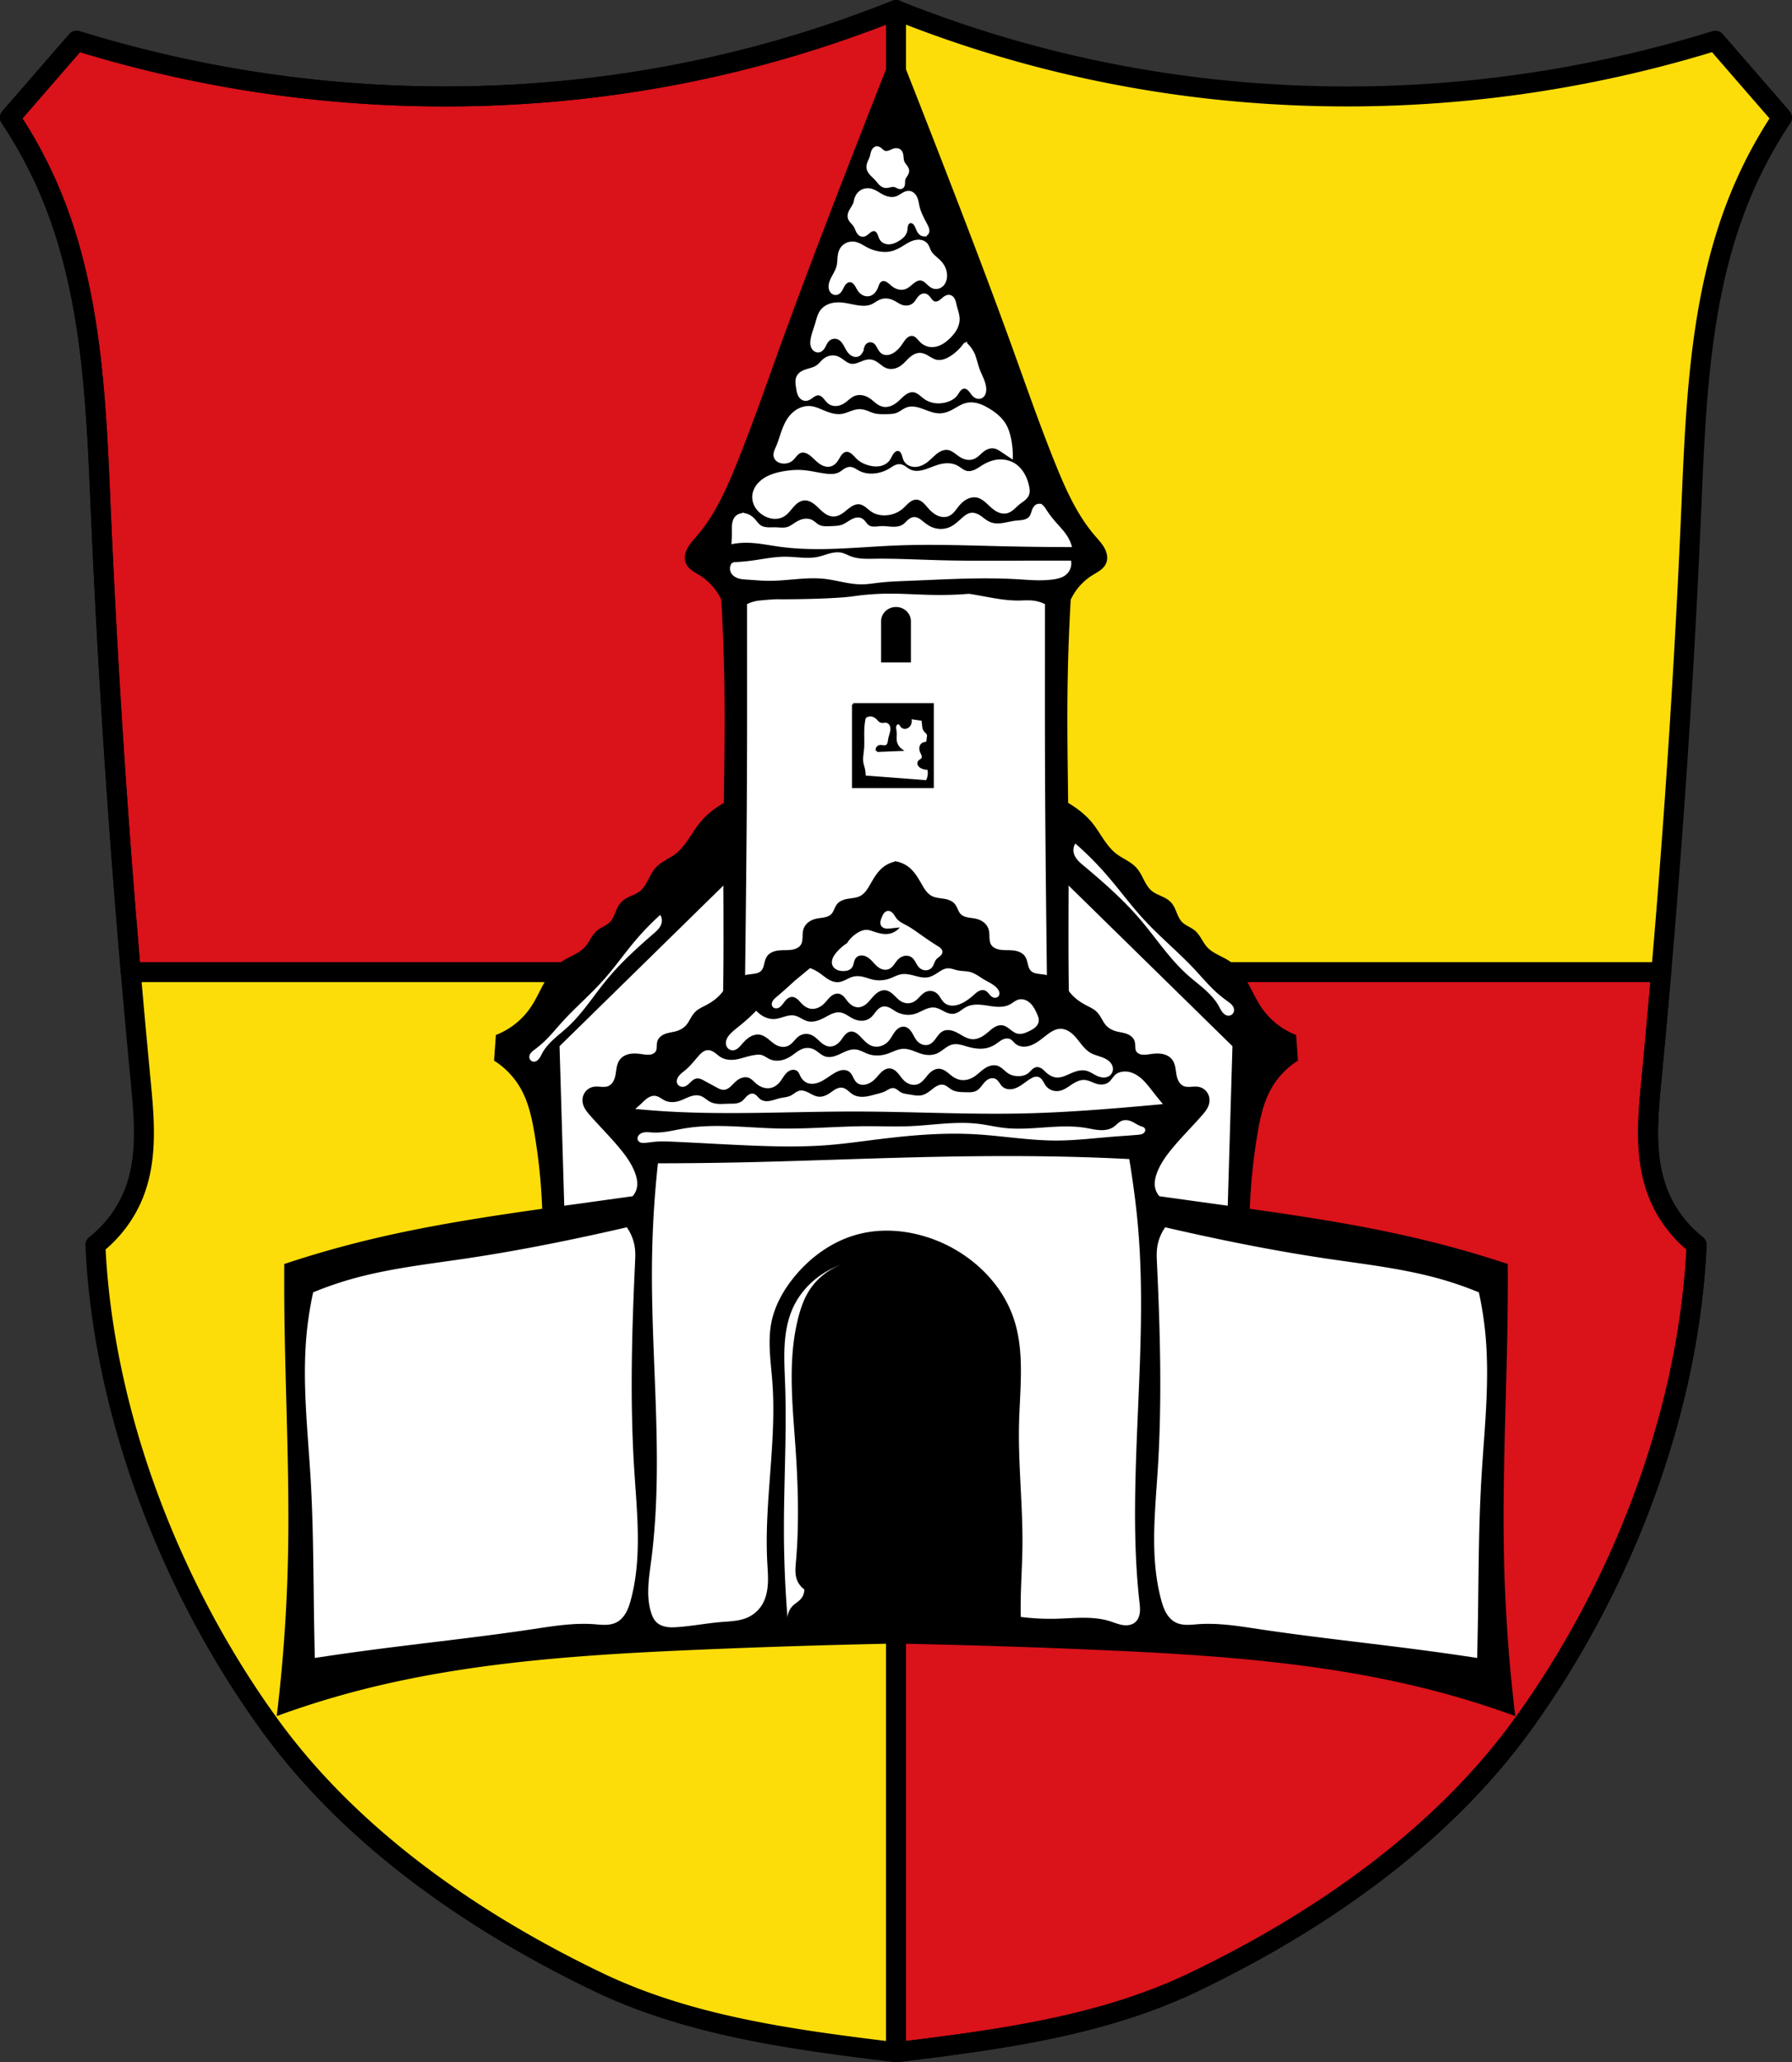 <svg xmlns="http://www.w3.org/2000/svg" width="717.94" height="826.019"><rect width="100%" height="100%" fill="#333333" stroke="none"/><path style="fill:#fcdd09;fill-opacity:1;stroke:none;stroke-width:8;stroke-linecap:round;stroke-linejoin:round;stroke-miterlimit:4;stroke-dasharray:none;stroke-opacity:1" d="M358.97 4a479.227 479.227 0 0 1-76.98 23.603c-56.676 12.289-115.723 14.259-173.21 6.159a500.459 500.459 0 0 1-78.05-17.448L4 47.102a179.774 179.774 0 0 1 16.039 29.761c17.045 40.346 18.486 84.939 20.377 128.438 3.301 75.957 8.663 151.832 15.924 227.535 1.473 15.349 2.934 31.357-2.918 45.71-3.178 7.797-8.469 14.789-15.208 20.102 3.008 67 29.84 137.185 69.915 192.42 32.64 44.985 81.214 78.684 131.312 102.75 36.9 17.727 78.1 23.15 119.529 28.202 41.428-5.052 82.629-10.475 119.53-28.202 50.096-24.066 98.671-57.765 131.31-102.75 40.076-55.235 66.907-125.42 69.916-192.42-6.74-5.313-12.03-12.305-15.209-20.101-5.851-14.354-4.39-30.362-2.918-45.711 7.262-75.703 12.623-151.578 15.925-227.535 1.89-43.5 3.331-88.092 20.377-128.438a179.773 179.773 0 0 1 16.039-29.761l-26.73-30.788a500.458 500.458 0 0 1-78.051 17.448c-57.487 8.1-116.534 6.13-173.209-6.159A479.226 479.226 0 0 1 358.97 4z"/><path style="fill:#da121a;fill-opacity:1;fill-rule:evenodd;stroke:#000;stroke-width:8;stroke-linecap:round;stroke-linejoin:round;stroke-miterlimit:4;stroke-dasharray:none;stroke-opacity:1;paint-order:fill markers stroke" d="M358.97 389.375V822.02c41.429-5.052 82.63-10.475 119.53-28.202 50.097-24.066 98.672-57.765 131.31-102.75 40.077-55.235 66.908-125.42 69.917-192.42-6.74-5.313-12.031-12.305-15.21-20.101-5.851-14.354-4.39-30.362-2.917-45.711a4513.115 4513.115 0 0 0 3.933-43.461H358.971zM358.97 4a479.226 479.226 0 0 1-76.98 23.604c-56.675 12.288-115.722 14.258-173.209 6.158a500.458 500.458 0 0 1-78.05-17.448L4 47.102a179.776 179.776 0 0 1 16.04 29.761c17.045 40.346 18.485 84.939 20.376 128.438 2.67 61.428 6.71 122.8 11.99 184.074h306.565V4z"/><path style="fill:none;fill-opacity:1;stroke:#000;stroke-width:8;stroke-linecap:round;stroke-linejoin:round;stroke-miterlimit:4;stroke-dasharray:none;stroke-opacity:1" d="M358.97 4a479.227 479.227 0 0 1-76.98 23.603c-56.676 12.289-115.723 14.259-173.21 6.159a500.459 500.459 0 0 1-78.05-17.448L4 47.102a179.774 179.774 0 0 1 16.039 29.761c17.045 40.346 18.486 84.939 20.377 128.438 3.301 75.957 8.663 151.832 15.924 227.535 1.473 15.349 2.934 31.357-2.918 45.71-3.178 7.796-8.469 14.789-15.208 20.102 3.008 67 29.84 137.185 69.915 192.42 32.64 44.985 81.214 78.684 131.312 102.75 36.9 17.727 78.1 23.15 119.529 28.201 41.428-5.051 82.629-10.474 119.53-28.2 50.096-24.067 98.671-57.766 131.31-102.75 40.076-55.236 66.907-125.422 69.916-192.42-6.74-5.314-12.03-12.307-15.209-20.102-5.851-14.354-4.39-30.362-2.918-45.711 7.262-75.703 12.623-151.578 15.925-227.535 1.89-43.5 3.331-88.092 20.377-128.438a179.773 179.773 0 0 1 16.039-29.761l-26.73-30.788a500.458 500.458 0 0 1-78.051 17.448c-57.487 8.1-116.534 6.13-173.209-6.159A479.226 479.226 0 0 1 358.97 4z"/><path style="fill:#000;stroke:#000;stroke-width:1px;stroke-linecap:butt;stroke-linejoin:miter;stroke-opacity:1" d="M358.97 279.242a349.151 349.151 0 0 1-59.028 37.625c-6.862 3.46-14.065 6.866-18.984 12.772-1.738 2.086-3.138 4.43-4.658 6.68-1.52 2.25-3.196 4.444-5.354 6.093-1.285.982-2.715 1.75-4.103 2.58-1.388.83-2.755 1.739-3.836 2.942-1.256 1.396-2.069 3.123-2.932 4.79-.863 1.668-1.825 3.343-3.281 4.53-1.146.934-2.532 1.51-3.879 2.121-1.346.61-2.703 1.29-3.715 2.367-1.046 1.116-1.639 2.571-2.218 3.987-.58 1.415-1.195 2.864-2.27 3.953-.73.74-1.638 1.275-2.547 1.78-.908.507-1.837.999-2.63 1.67-1.04.881-1.806 2.036-2.52 3.196-.714 1.16-1.397 2.354-2.313 3.363-1.239 1.366-2.849 2.336-4.482 3.192-1.634.856-3.324 1.624-4.838 2.678-3.053 2.124-5.222 5.286-7.022 8.54-1.8 3.255-3.307 6.683-5.404 9.754a30.415 30.415 0 0 1-13.808 11.045l-.69 9.666a32.13 32.13 0 0 1 10.701 11.391c3.11 5.596 4.466 11.98 5.522 18.295a233.762 233.762 0 0 1 2.761 52.814l141.528 10.01 141.527-10.01a233.762 233.762 0 0 1 2.762-52.814c1.056-6.315 2.413-12.699 5.523-18.295a32.124 32.124 0 0 1 10.7-11.39l-.69-9.667a30.41 30.41 0 0 1-13.807-11.045c-2.096-3.071-3.606-6.5-5.406-9.753-1.8-3.255-3.969-6.417-7.021-8.541-1.514-1.054-3.203-1.822-4.836-2.678-1.634-.856-3.246-1.826-4.485-3.192-.915-1.009-1.598-2.202-2.312-3.363-.714-1.16-1.48-2.315-2.52-3.195-.793-.672-1.722-1.164-2.63-1.67-.91-.506-1.817-1.041-2.547-1.781-1.075-1.089-1.69-2.538-2.27-3.953-.58-1.416-1.172-2.871-2.219-3.987-1.01-1.078-2.368-1.757-3.715-2.367-1.346-.61-2.733-1.187-3.878-2.121-1.456-1.187-2.417-2.862-3.28-4.53-.863-1.667-1.678-3.394-2.933-4.79-1.082-1.203-2.448-2.111-3.836-2.942-1.388-.83-2.819-1.598-4.104-2.58-2.158-1.649-3.833-3.843-5.353-6.094-1.52-2.25-2.92-4.593-4.658-6.68-4.92-5.905-12.122-9.31-18.985-12.77a349.151 349.151 0 0 1-59.027-37.626z"/><path style="fill:#fff;stroke:none;stroke-width:1px;stroke-linecap:butt;stroke-linejoin:miter;stroke-opacity:1" d="M346.37 299.264 224.173 419.043l2.416 81.81 125.994-7.595-6.215-193.994zm25.198 0-6.213 193.994 125.995 7.596 2.416-81.811-122.198-119.78zm59.235 38.6a5.043 5.043 0 0 0-.657 3.599c.22 1.114.818 2.126 1.555 2.99.737.864 1.614 1.595 2.485 2.324 7.983 6.69 15.853 13.584 22.617 21.504 6.352 7.44 11.73 15.783 19.04 22.283 4.388 3.901 9.541 7.23 12.413 12.35.472.842.88 1.728 1.478 2.486.35.442.765.84 1.262 1.104.497.265 1.08.391 1.633.283a2.187 2.187 0 0 0 1.373-.924c.316-.47.448-1.057.379-1.619-.086-.697-.465-1.333-.943-1.848-.479-.514-1.055-.924-1.624-1.337-1.375-1-2.723-2.042-4.002-3.163-3.311-2.902-6.128-6.315-9.134-9.533-6.526-6.985-13.967-13.071-20.44-20.105-5.414-5.884-10.113-12.389-15.386-18.399a126.457 126.457 0 0 0-12.05-11.996zm-166.29 28.593a106.18 106.18 0 0 0-9.943 10.246c-4.342 5.123-8.196 10.652-12.658 15.67-5.335 6-11.495 11.218-16.875 17.178-2.478 2.745-4.794 5.652-7.533 8.137a47.293 47.293 0 0 1-3.316 2.712c-.472.356-.95.708-1.344 1.147-.395.44-.704.977-.766 1.564-.05.473.068.966.34 1.356.272.39.7.67 1.168.754.466.082.952-.03 1.365-.26.414-.23.759-.57 1.045-.945.492-.645.82-1.396 1.205-2.11 2.338-4.34 6.618-7.208 10.246-10.547 6.046-5.563 10.443-12.648 15.67-18.986 5.566-6.748 12.078-12.65 18.686-18.38.72-.626 1.444-1.253 2.05-1.99.607-.735 1.095-1.594 1.264-2.532a4.237 4.237 0 0 0-.603-3.014z"/><path style="fill:#000;stroke:none;stroke-width:1.006px;stroke-linecap:butt;stroke-linejoin:miter;stroke-opacity:1" d="M358.97 17.623a7687.423 7687.423 0 0 0-21.183 54.127c-8.798 22.734-17.487 45.51-25.763 68.436-5.553 15.384-10.923 30.842-17.072 46.003-4.08 10.065-8.603 20.153-15.702 28.416-1.397 1.627-2.905 3.198-3.892 5.096-.493.95-.849 1.976-.959 3.037-.11 1.062.033 2.159.495 3.123.526 1.1 1.435 1.98 2.429 2.696.994.716 2.085 1.29 3.12 1.947 3.7 2.345 6.7 5.76 8.535 9.709a804.195 804.195 0 0 1 1.28 37.562c.216 20.118-.324 40.235-.426 60.354-.083 16.32.121 32.638 0 48.957-.14 18.72-.71 37.438-1.707 56.133h141.69a1223.92 1223.92 0 0 1-1.707-56.133c-.121-16.319.083-32.638 0-48.957-.102-20.119-.642-40.236-.426-60.354a804.21 804.21 0 0 1 1.28-37.562 23.102 23.102 0 0 1 8.535-9.71c1.035-.655 2.124-1.23 3.118-1.946.993-.717 1.903-1.596 2.43-2.696.46-.964.606-2.061.496-3.123-.11-1.061-.466-2.088-.96-3.037-.986-1.898-2.494-3.47-3.89-5.096-7.1-8.263-11.622-18.351-15.704-28.416-6.148-15.161-11.518-30.619-17.071-46.003-8.276-22.926-16.965-45.702-25.763-68.436a7687.423 7687.423 0 0 0-21.183-54.127z"/><path style="fill:#fff;stroke:#fff;stroke-width:1.011px;stroke-linecap:butt;stroke-linejoin:miter;stroke-opacity:1" d="M351.408 59.11c-.398-.008-.787.157-1.094.411a2.659 2.659 0 0 0-.699.958c-.329.725-.416 1.535-.65 2.296-.225.73-.582 1.407-.873 2.112-.291.704-.519 1.458-.46 2.218.077.975.617 1.857 1.264 2.588.648.732 1.413 1.354 2.069 2.078.543.6 1.01 1.268 1.582 1.84.572.572 1.28 1.054 2.082 1.159.631.082 1.266-.075 1.887-.215.62-.14 1.27-.264 1.89-.118.497.118.936.4 1.406.598.236.099.482.177.737.2a1.35 1.35 0 0 0 .744-.131c.25-.131.443-.358.566-.612.124-.253.182-.534.21-.814.054-.561-.012-1.134.113-1.684.144-.638.533-1.19.882-1.742.175-.277.342-.56.467-.861.125-.302.207-.625.205-.952a2.42 2.42 0 0 0-.234-.986c-.14-.31-.33-.594-.531-.869-.402-.55-.862-1.07-1.121-1.7-.309-.747-.306-1.579-.397-2.382-.045-.402-.115-.804-.26-1.182-.144-.377-.366-.73-.677-.988a2.103 2.103 0 0 0-.895-.426 2.71 2.71 0 0 0-.994-.02c-.728.116-1.388.48-2.07.759-.342.139-.693.257-1.057.312a2.352 2.352 0 0 1-1.092-.07c-.56-.186-.997-.62-1.443-1.008a4.171 4.171 0 0 0-.713-.524 1.836 1.836 0 0 0-.844-.246zm-3.863 16.794c-1.093.027-2.177.394-3.022 1.086-1.006.826-1.63 2.056-1.888 3.332-.038.185-.068.373-.112.557-.267 1.139-.996 2.101-1.586 3.111-.294.505-.559 1.034-.712 1.598-.154.564-.191 1.17-.034 1.732.173.618.568 1.15.99 1.633.423.483.884.937 1.231 1.477.471.732.711 1.588 1.131 2.351.21.382.468.744.8 1.026.333.281.744.48 1.178.511.461.033.92-.124 1.319-.357.399-.233.748-.542 1.1-.842.351-.3.713-.597 1.126-.803.414-.205.89-.315 1.342-.22.4.083.755.323 1.03.625.274.302.473.664.634 1.039.323.749.516 1.57 1.002 2.224.37.5.896.874 1.475 1.098.579.224 1.21.301 1.83.262 1.24-.079 2.406-.611 3.47-1.25.694-.416 1.363-.885 1.92-1.471.558-.586 1.002-1.295 1.19-2.082.154-.645.133-1.32.264-1.97.065-.326.17-.644.343-.926a1.66 1.66 0 0 1 .727-.659c.364-.16.79-.15 1.164-.017.375.133.7.385.961.685.52.602.782 1.379 1.096 2.11.33.769.755 1.536 1.447 2.007.346.236.755.388 1.174.399a1.66 1.66 0 0 0 1.154-.408 1.67 1.67 0 0 0 .473-.785c.083-.299.093-.615.052-.922-.08-.614-.356-1.184-.636-1.737-1.213-2.385-2.591-4.729-3.221-7.33-.293-1.208-.421-2.466-.902-3.613-.24-.573-.572-1.115-1.02-1.547-.447-.432-1.017-.749-1.633-.838a3.136 3.136 0 0 0-1.328.117c-.43.127-.837.323-1.226.545-.78.445-1.504.996-2.332 1.338-.902.373-1.9.484-2.871.385-.971-.1-1.915-.403-2.793-.828-.876-.424-1.689-.967-2.532-1.453-.843-.486-1.731-.92-2.687-1.102a5.178 5.178 0 0 0-1.088-.088zm20.713 20.616a6.216 6.216 0 0 0-1.967.242c-1.856.519-3.442 1.698-5.11 2.664-1.55.898-3.224 1.63-4.997 1.888-1.103.162-2.227.137-3.332 0a16.59 16.59 0 0 1-5.664-1.777c-1.594-.837-3.107-1.954-4.887-2.22a5.395 5.395 0 0 0-3.252.533 5.25 5.25 0 0 0-2.301 2.353c-.485 1.002-.632 2.132-.717 3.242-.085 1.11-.117 2.233-.394 3.31-.58 2.252-2.179 4.119-2.887 6.333a5.838 5.838 0 0 0-.291 1.504c-.024.511.042 1.03.232 1.506.19.475.51.904.932 1.193a2.06 2.06 0 0 0 1.459.35c.344-.054.668-.205.947-.412.28-.208.516-.47.717-.754.403-.568.67-1.22 1.002-1.832.3-.555.66-1.089 1.147-1.49.486-.403 1.11-.663 1.74-.62.449.031.88.215 1.244.48.363.266.663.611.92.981.513.74.862 1.586 1.39 2.315.466.64 1.075 1.187 1.793 1.521.719.334 1.548.448 2.317.256.726-.181 1.37-.626 1.867-1.186.497-.559.855-1.228 1.13-1.923.199-.5.357-1.015.602-1.493.246-.477.59-.923 1.065-1.173.406-.215.887-.271 1.342-.206.455.066.887.248 1.28.485.788.475 1.424 1.16 2.155 1.719.644.491 1.37.885 2.153 1.097.782.212 1.621.238 2.4.014.646-.186 1.234-.538 1.773-.94.54-.402 1.037-.856 1.559-1.28.477-.39.98-.757 1.54-1.013.559-.255 1.181-.397 1.792-.322.499.062.972.266 1.397.535.424.27.802.603 1.171.944.738.682 1.477 1.423 2.43 1.742.634.212 1.333.22 1.977.037a3.739 3.739 0 0 0 1.687-1.035c.681-.722 1.07-1.685 1.223-2.666.187-1.205.035-2.453-.385-3.598-.42-1.144-1.104-2.186-1.947-3.066-.646-.674-1.384-1.255-2.078-1.88-.695-.623-1.357-1.301-1.809-2.118-.523-.945-.758-2.057-1.445-2.889-.563-.681-1.395-1.112-2.264-1.275a4.81 4.81 0 0 0-.656-.076zm2.01 21.529a2.276 2.276 0 0 0-1.04.263c-.426.221-.785.554-1.095.92-.62.733-1.055 1.616-1.73 2.297a4.666 4.666 0 0 1-2.339 1.258 5.247 5.247 0 0 1-2.66-.148c-1.39-.443-2.55-1.41-3.886-1.998-1.355-.598-2.923-.786-4.332-.334-1.439.46-2.603 1.533-3.998 2.111-1.15.477-2.422.6-3.667.555-2.996-.111-5.89-1.173-8.884-1.334-1.375-.074-2.772.047-4.076.486-1.305.439-2.515 1.209-3.366 2.291-1.168 1.486-1.572 3.409-2.11 5.22-.592 2.001-1.383 3.95-1.776 5.999-.212 1.104-.299 2.284.138 3.32.219.518.568.987 1.033 1.303.466.315 1.05.47 1.604.375.455-.078.874-.318 1.215-.63.34-.31.607-.693.838-1.093.461-.8.79-1.687 1.39-2.389a3.858 3.858 0 0 1 2.178-1.269 3.762 3.762 0 0 1 2.488.383c.825.448 1.447 1.195 1.946 1.99.498.795.894 1.652 1.386 2.451.498.808 1.12 1.575 1.957 2.022.42.223.887.36 1.362.367.474.007.954-.12 1.345-.389.33-.226.59-.544.786-.892a5.66 5.66 0 0 0 .45-1.108c.238-.763.416-1.566.874-2.22a2.988 2.988 0 0 1 1.842-1.21 2.888 2.888 0 0 1 2.158.432c.75.51 1.202 1.34 1.639 2.135.218.397.44.795.71 1.158.271.363.593.694.98.928.603.362 1.337.472 2.034.385.697-.088 1.362-.362 1.967-.72 1.41-.83 2.51-2.097 3.441-3.443.584-.844 1.12-1.737 1.871-2.435.377-.35.808-.646 1.286-.834a2.812 2.812 0 0 1 1.51-.174c.713.127 1.333.57 1.85 1.076.519.507.96 1.088 1.481 1.59.86.826 1.942 1.43 3.11 1.666 1.466.298 3.011.01 4.37-.613 1.36-.624 2.55-1.568 3.626-2.608 1.002-.968 1.924-2.036 2.613-3.248.689-1.212 1.139-2.577 1.164-3.97.036-1.975-.767-3.854-1.222-5.776-.171-.72-.297-1.463-.618-2.13a3.015 3.015 0 0 0-.638-.9 2.058 2.058 0 0 0-.965-.524 2.045 2.045 0 0 0-.883.017 2.99 2.99 0 0 0-.822.334c-.515.297-.953.706-1.405 1.092-.437.374-.9.732-1.427.96-.528.23-1.132.322-1.682.151-.39-.121-.734-.367-1.023-.656-.29-.289-.533-.622-.778-.95-.245-.327-.495-.653-.799-.927-.303-.274-.665-.494-1.066-.576a1.804 1.804 0 0 0-.355-.037zm16.459 19.472a19.575 19.575 0 0 1-5.553 5.444c-.94.608-1.94 1.14-3.016 1.45-1.075.309-2.232.39-3.314.105-1.1-.29-2.066-.937-3.045-1.518-.979-.58-2.038-1.118-3.176-1.148-.733-.02-1.461.176-2.121.496-.66.32-1.254.761-1.803 1.248-1.097.973-2.025 2.132-3.183 3.03-.95.738-2.056 1.29-3.235 1.53-1.178.24-2.432.159-3.54-.306-1.034-.434-1.903-1.174-2.798-1.85-.894-.676-1.87-1.312-2.978-1.482-.691-.107-1.4-.024-2.076.15-.677.174-1.329.438-1.977.7-.648.26-1.298.522-1.976.69-.679.17-1.39.243-2.079.126-1.028-.176-1.936-.76-2.783-1.37-.846-.61-1.68-1.269-2.658-1.63a5.152 5.152 0 0 0-2.596-.245c-.867.14-1.696.5-2.402 1.024-1.096.812-1.88 1.995-3 2.775-1.23.858-2.75 1.155-4.18 1.608-.714.226-1.42.497-2.054.898-.634.4-1.194.938-1.54 1.604-.338.653-.456 1.403-.453 2.138.003.736.122 1.466.23 2.194.16 1.067.306 2.163.808 3.119.25.478.59.916 1.023 1.238.433.323.962.526 1.502.53.473.002.936-.146 1.357-.36.422-.214.808-.493 1.192-.77.383-.276.77-.553 1.195-.761.425-.208.893-.347 1.365-.33.487.017.957.196 1.366.46.408.265.76.61 1.082.975.643.73 1.194 1.563 1.994 2.117.771.535 1.732.767 2.67.721.937-.046 1.85-.358 2.662-.83 1.567-.91 2.774-2.4 4.441-3.111 1.117-.477 2.382-.566 3.576-.342 1.194.224 2.319.752 3.31 1.453.783.553 1.485 1.213 2.245 1.797.76.584 1.597 1.1 2.531 1.312 1.081.245 2.23.06 3.25-.375 1.02-.434 1.923-1.106 2.748-1.845.935-.837 1.788-1.773 2.813-2.496a6.364 6.364 0 0 1 1.664-.866 4.14 4.14 0 0 1 1.853-.193c.917.127 1.748.61 2.487 1.168.738.558 1.413 1.2 2.18 1.72 1.244.846 2.712 1.345 4.208 1.497 1.497.152 3.02-.04 4.453-.498 1.35-.431 2.658-1.125 3.555-2.221.49-.598.843-1.295 1.32-1.902.24-.304.51-.585.829-.803a2.267 2.267 0 0 1 1.072-.404c.523-.045 1.049.135 1.488.423.44.29.802.681 1.13 1.092.326.412.623.846.964 1.246.34.4.728.77 1.193 1.014.323.17.681.278 1.045.3.364.024.734-.039 1.067-.189.593-.268 1.037-.808 1.28-1.412.244-.604.303-1.269.274-1.92-.058-1.335-.47-2.63-.976-3.867s-1.11-2.434-1.578-3.685c-.88-2.35-1.282-4.884-2.444-7.108a11.524 11.524 0 0 0-2.888-3.555zm2.656 24.165a8.542 8.542 0 0 0-.858.007c-.38.023-.757.073-1.13.153-2.26.479-4.147 1.98-6.221 2.998-1.488.73-3.118 1.222-4.776 1.222-2.465.001-4.785-1.06-7.107-1.888-.929-.331-1.877-.628-2.853-.764-.977-.136-1.988-.105-2.922.21-1.401.47-2.529 1.531-3.889 2.108-1.456.618-3.083.644-4.664.666-1.564.023-3.148.05-4.664-.332-.94-.237-1.836-.626-2.742-.97-.907-.344-1.844-.646-2.813-.696-1.285-.066-2.55.315-3.76.752-1.21.438-2.41.942-3.681 1.137-1.404.216-2.845.045-4.219-.316s-2.692-.908-4-1.461c-1.364-.577-2.75-1.168-4.22-1.334-1.59-.18-3.22.154-4.657.86-1.436.705-2.681 1.773-3.674 3.028-1.369 1.732-2.255 3.791-2.992 5.871-.737 2.081-1.342 4.213-2.227 6.235-.271.62-.57 1.232-.752 1.885-.18.652-.238 1.359-.025 2.002.215.646.694 1.186 1.277 1.539.583.352 1.264.527 1.944.572 1.135.076 2.308-.21 3.22-.889.67-.497 1.174-1.178 1.717-1.81.544-.632 1.162-1.242 1.948-1.522.65-.232 1.376-.215 2.043-.033.667.182 1.282.522 1.845.922 1.345.955 2.413 2.25 3.725 3.25.656.5 1.378.927 2.168 1.166.79.238 1.653.28 2.437.025.969-.314 1.75-1.051 2.332-1.886.527-.756.917-1.602 1.461-2.344.272-.371.585-.717.953-.992a2.854 2.854 0 0 1 1.25-.553c.484-.076.986 0 1.444.174.457.174.873.443 1.252.754.757.62 1.365 1.405 2.082 2.072 1.41 1.312 3.226 2.14 5.107 2.555 1.258.277 2.572.375 3.834.119 1.262-.257 2.471-.892 3.276-1.897.412-.514.708-1.11 1.015-1.693.308-.583.635-1.166 1.094-1.639.273-.281.594-.522.957-.67a1.92 1.92 0 0 1 1.154-.107c.405.096.762.346 1.033.662.272.316.462.696.608 1.086.291.78.416 1.624.803 2.361.36.69.942 1.256 1.623 1.635.68.379 1.457.573 2.236.598 1.557.049 3.078-.57 4.36-1.455 1.21-.837 2.236-1.907 3.331-2.89.791-.708 1.629-1.379 2.58-1.85.952-.472 2.032-.737 3.084-.592 1.128.154 2.141.758 3.065 1.421.924.664 1.802 1.407 2.822 1.91.668.33 1.393.553 2.135.622a4.885 4.885 0 0 0 2.197-.287c.806-.31 1.5-.85 2.147-1.422.646-.572 1.26-1.186 1.963-1.688a6.602 6.602 0 0 1 2.109-1.023 5.05 5.05 0 0 1 2.332-.088c1.142.238 2.14.904 3.11 1.555 1.218.818 2.441 1.632 3.665 2.443a34.538 34.538 0 0 0-.666-7.219c-.427-2.136-1.068-4.26-2.22-6.11-1.525-2.446-3.864-4.285-6.332-5.775-1.308-.789-2.674-1.5-4.137-1.94a10.328 10.328 0 0 0-2.537-.44zm11.596 22.85a11.05 11.05 0 0 0-2.008.163c-1.724.3-3.366.99-4.87 1.885-1.083.646-2.105 1.401-3.244 1.943-1.138.543-2.439.864-3.666.57-.733-.175-1.4-.559-2.027-.976-.628-.417-1.232-.874-1.9-1.223-1.762-.917-3.862-1.01-5.81-.628-2.278.446-4.387 1.496-6.599 2.199-1.05.333-2.131.591-3.232.635-1.1.043-2.225-.137-3.207-.635-.665-.338-1.25-.812-1.873-1.223-.623-.41-1.31-.766-2.055-.818-.691-.05-1.377.168-1.996.482-.618.314-1.184.722-1.773 1.088a14.828 14.828 0 0 1-5.498 2.041c-2.503.394-5.158.114-7.381-1.1-.554-.302-1.079-.658-1.643-.94-.564-.284-1.183-.496-1.814-.474-.747.027-1.445.377-2.069.79-.623.412-1.2.897-1.857 1.253-.871.472-1.86.7-2.848.77-.988.07-1.982-.015-2.964-.14-3.101-.4-6.147-1.207-9.266-1.415-2.466-.164-4.947.05-7.383.47-2.95.512-5.918 1.363-8.324 3.143-.993.736-1.88 1.626-2.549 2.665-.669 1.039-1.117 2.23-1.223 3.46-.134 1.572.298 3.171 1.127 4.512.83 1.341 2.047 2.429 3.43 3.186 1.104.604 2.328 1.006 3.584 1.09 1.256.083 2.543-.162 3.64-.778.974-.545 1.769-1.357 2.497-2.203.727-.846 1.406-1.74 2.217-2.508 1.077-1.02 2.443-1.822 3.925-1.884 1.303-.055 2.576.466 3.655 1.199 1.079.732 1.998 1.671 2.943 2.57.705.67 1.434 1.326 2.268 1.828.833.502 1.784.845 2.757.842.957-.003 1.888-.342 2.717-.818.83-.477 1.57-1.09 2.31-1.696.797-.65 1.604-1.3 2.52-1.765.917-.466 1.96-.739 2.977-.59 1.046.153 1.981.736 2.816 1.385.835.648 1.613 1.38 2.526 1.914 1.23.718 2.66 1.045 4.084 1.1 2.587.098 5.221-.717 7.224-2.358.965-.79 1.775-1.756 2.737-2.55.48-.398 1.001-.753 1.572-1.005.57-.252 1.193-.399 1.816-.37 1.024.045 1.981.556 2.766 1.216.784.66 1.425 1.47 2.103 2.238 1 1.134 2.114 2.209 3.471 2.873a6.06 6.06 0 0 0 2.166.617 4.616 4.616 0 0 0 2.217-.347c.789-.346 1.45-.934 2.02-1.58.568-.647 1.057-1.36 1.593-2.034.97-1.218 2.118-2.323 3.494-3.052 1.376-.73 2.997-1.061 4.516-.717 1.133.257 2.158.871 3.068 1.594.91.722 1.724 1.555 2.588 2.332.827.743 1.711 1.44 2.72 1.906 1.01.465 2.162.688 3.249.451.984-.214 1.854-.787 2.623-1.437.769-.65 1.462-1.388 2.246-2.02.704-.567 1.477-1.043 2.17-1.623.693-.58 1.319-1.287 1.6-2.146.296-.906.184-1.892 0-2.827a17.153 17.153 0 0 0-1.414-4.242c-.88-1.788-2.129-3.424-3.77-4.554-1.659-1.143-3.671-1.715-5.69-1.735zm15.427 17.755a1.77 1.77 0 0 0-.795.12 2.23 2.23 0 0 0-.683.427c-.402.362-.68.844-.887 1.344-.207.499-.35 1.022-.527 1.533-.177.51-.391 1.016-.721 1.445-.64.833-1.658 1.296-2.684 1.522-1.025.225-2.083.244-3.127.363-1.633.186-3.23.621-4.851.89-1.622.27-3.312.37-4.887-.105-.9-.271-1.739-.723-2.514-1.256-.859-.59-1.648-1.285-2.539-1.828-.89-.543-1.92-.936-2.959-.842-.701.064-1.37.346-1.964.723-.595.377-1.124.847-1.647 1.318-1.508 1.36-3.021 2.778-4.871 3.614-2.408 1.087-5.278 1.066-7.695 0-1.32-.582-2.493-1.45-3.614-2.358-.485-.393-.965-.797-1.51-1.103-.544-.306-1.165-.512-1.788-.467-.421.03-.828.173-1.198.377-.369.204-.701.468-1.013.752-.625.567-1.178 1.221-1.873 1.699-1.28.88-2.91 1.075-4.461 1.027-1.552-.047-3.098-.312-4.649-.242-.885.04-1.766.188-2.652.192-.887.003-1.806-.154-2.531-.663-.519-.363-.903-.881-1.295-1.378-.392-.498-.816-.995-1.375-1.291-.556-.295-1.211-.369-1.834-.286-.623.083-1.219.314-1.78.598-1.34.68-2.52 1.67-3.925 2.2-1.49.56-3.122.564-4.713.628-.855.035-1.711.087-2.565.026-.853-.062-1.71-.244-2.46-.655-.958-.524-1.697-1.391-2.67-1.885-.936-.473-2.036-.565-3.069-.382-1.032.182-2.004.624-2.9 1.168-1.187.72-2.286 1.636-3.614 2.043-1.56.478-3.237.193-4.869.156-1.076-.025-2.156.06-3.23-.012-1.075-.072-2.169-.315-3.053-.93-.885-.615-1.487-1.548-2.2-2.357-.885-1.007-1.998-1.86-3.294-2.205a4.482 4.482 0 0 0-1.992-.088 3.654 3.654 0 0 0-1.782.88c-.718.663-1.11 1.614-1.28 2.575-.172.961-.14 1.946-.132 2.922.014 1.624-.04 3.25-.158 4.87a29.685 29.685 0 0 1 4.713-.472c4.694-.092 9.328.926 13.979 1.57 15.377 2.131 30.982.166 46.494-.47 14.598-.598 29.215-.014 43.822.315 8.742.196 17.486.301 26.23.314a14.024 14.024 0 0 0-1.1-2.67c-1.363-2.533-3.46-4.577-5.339-6.756a45.655 45.655 0 0 1-3.77-5.025c-.271-.421-.539-.85-.892-1.205-.354-.355-.808-.635-1.307-.68zm-81.219 19.445c-.889.038-1.781.207-2.644.434-1.534.403-3.02.983-4.568 1.326-4.36.966-8.886.006-13.35 0-4.538-.006-9.011.975-13.51 1.57-2.449.324-4.912.535-7.38.63a3.052 3.052 0 0 0-.717 1.406 3.06 3.06 0 0 0 .087 1.578c.194.587.567 1.106 1.032 1.513a4.945 4.945 0 0 0 1.6.914c1.163.418 2.418.48 3.652.557 2.826.175 5.648.446 8.48.47 7.501.065 15.007-1.605 22.463-.784 5.109.562 10.096 2.288 15.234 2.199 2.106-.037 4.193-.38 6.284-.63 4.116-.49 8.265-.623 12.408-.784 14.448-.564 28.918-1.484 43.351-.63 4.924.293 9.897.789 14.766 0 1.504-.243 3.04-.631 4.24-1.57a5.402 5.402 0 0 0 2.043-4.87c-6.073-.017-12.147-.017-18.22.001-11.1.033-22.203.127-33.3-.156-7.958-.203-15.913-.6-23.874-.629-.314 0-.63-.002-.944 0-4.024.022-8.202.4-11.937-1.1-1.048-.42-2.045-.984-3.14-1.255a6.722 6.722 0 0 0-1.169-.18 8.244 8.244 0 0 0-.887-.01z"/><path style="fill:#fff;stroke:#000;stroke-width:1.011px;stroke-linecap:butt;stroke-linejoin:miter;stroke-opacity:1" d="M356.588 237.275c-4.445.004-9.208.256-14.934 1.077-6.625.967-23.34 1.234-30.039 1.171-1.841-.017-5.466.334-7.299.508a15.24 15.24 0 0 0-5.521 1.62v9.712c0 14.749.025 29.498 0 44.246-.042 25.002-.275 50.002-.553 75.002-.167 15.109-.35 30.216-.55 45.325l61.277 5.396 61.279-5.396c-.2-15.109-.383-30.216-.55-45.325-.278-25-.513-50-.555-75.002-.025-14.748 0-29.497 0-44.246v-9.713a15.23 15.23 0 0 0-5.52-1.619c-1.833-.174-3.678-.017-5.52 0-6.698.062-13.248-1.73-19.873-2.697-13.613 1.108-21.862-.068-31.642-.059zm-14.748 44.86h31.77v33.039h-31.77v-33.04z"/><path style="fill:#000;stroke:#000;stroke-width:1.011px;stroke-linecap:butt;stroke-linejoin:miter;stroke-opacity:1" d="M358.97 243.637a5.464 5.203 0 0 1 5.464 5.203v16.012h-10.928V248.84a5.464 5.203 0 0 1 5.465-5.203z"/><path style="fill:#fff;stroke:#000;stroke-width:1.011px;stroke-linecap:butt;stroke-linejoin:miter;stroke-opacity:1" d="M348.705 286.479c-.72-.001-1.44.207-2.037.61l-.38.636a29.104 29.104 0 0 0-.509 4.193c-.132 2.751.127 5.519-.127 8.262-.164 1.78-.543 3.572-.254 5.336.142.862.44 1.69.635 2.54.229.998.315 2.03.254 3.051l25.033 1.907a6.793 6.793 0 0 0 .637-5.21 5.128 5.128 0 0 1-2.67-.51c-.388-.19-.76-.44-1.002-.8a1.426 1.426 0 0 1-.236-.6c-.03-.214 0-.438.096-.632.14-.286.405-.485.67-.662.263-.178.543-.351.728-.61.157-.22.235-.49.248-.76.013-.27-.038-.54-.12-.798-.162-.516-.449-.984-.638-1.49-.204-.548-.292-1.154-.158-1.723.067-.285.19-.557.367-.79.178-.231.413-.422.682-.538.286-.124.6-.16.9-.246.15-.044.298-.1.43-.184a.915.915 0 0 0 .322-.332c.072-.133.1-.285.112-.436.011-.15.008-.302.015-.453.018-.342.1-.677.152-1.015.053-.339.077-.69-.025-1.018-.113-.363-.368-.665-.635-.936-.267-.27-.556-.524-.763-.843-.362-.557-.438-1.246-.508-1.907-.081-.762-.166-1.525-.254-2.287l-5.211-.763c.42.822.42 1.847 0 2.67a2.504 2.504 0 0 1-.936 1.023c-.403.238-.892.34-1.351.246a1.621 1.621 0 0 1-.89-.508c-.161-.183-.275-.402-.403-.609-.128-.207-.278-.41-.486-.535a.981.981 0 0 0-.471-.137 1.13 1.13 0 0 0-.485.092c-.304.13-.546.387-.697.682-.225.44-.254.957-.209 1.45.046.494.16.978.21 1.471.099 1.013-.086 2.037 0 3.051.063.753.28 1.494.636 2.16a5.45 5.45 0 0 0 1.523 1.78l-9.529.38a1.372 1.372 0 0 1 .063-.972c.139-.302.393-.55.699-.68a1.82 1.82 0 0 1 .724-.129c.247.001.492.034.737.069.244.034.49.068.738.068.247 0 .497-.035.723-.135.245-.108.456-.288.617-.502.161-.214.275-.462.357-.716.165-.51.204-1.05.297-1.577.189-1.062.606-2.075.799-3.136.097-.531.136-1.077.06-1.612-.075-.534-.268-1.058-.605-1.48a2.364 2.364 0 0 0-1.652-.889c-.32-.022-.637.025-.955.055-.319.03-.647.04-.952-.055-.29-.09-.544-.272-.767-.48-.223-.208-.418-.445-.63-.664-.467-.487-1.02-.902-1.651-1.143a3.565 3.565 0 0 0-1.268-.23z"/><path style="fill:#000;stroke:#000;stroke-width:1.014px;stroke-linecap:butt;stroke-linejoin:miter;stroke-opacity:1" d="M358.97 345.54a11.138 11.138 0 0 0-4.752 2.134c-2.263 1.758-3.708 4.297-5.118 6.758-.556.97-1.118 1.941-1.819 2.818-.7.877-1.549 1.66-2.568 2.16-1.4.687-3.01.797-4.559 1.035-.774.12-1.547.274-2.277.553-.729.28-1.417.69-1.94 1.258-.566.617-.913 1.39-1.258 2.146-.345.757-.708 1.526-1.299 2.121-.857.865-2.095 1.264-3.309 1.485-1.213.22-2.459.293-3.637.648-.899.271-1.75.709-2.456 1.313s-1.265 1.377-1.566 2.244c-.359 1.034-.341 2.15-.38 3.24-.037 1.09-.147 2.222-.716 3.162-.359.593-.888 1.08-1.49 1.442-.601.36-1.276.598-1.965.75-1.38.303-2.809.263-4.222.298-1.08.027-2.17.102-3.202.41-1.033.31-2.015.872-2.649 1.723-.664.893-.895 2.012-1.156 3.084-.13.537-.271 1.073-.488 1.582-.216.51-.51.994-.913 1.381-.559.538-1.302.864-2.062 1.059-.76.194-1.545.267-2.325.363-2.318.286-4.678.816-6.581 2.135-2.258 1.564-3.619 4.05-5.483 6.045-1.647 1.763-3.692 3.14-5.85 4.267-1.406.734-2.898 1.39-4.022 2.49-.776.76-1.338 1.698-1.875 2.633-.537.936-1.062 1.89-1.78 2.702-1.051 1.186-2.485 2.024-4.022 2.49-1.36.411-2.796.542-4.146.98-.675.22-1.33.517-1.891.942-.562.425-1.03.984-1.275 1.634-.257.683-.258 1.427-.285 2.153-.027.726-.09 1.476-.446 2.115-.271.487-.703.88-1.198 1.152a4.474 4.474 0 0 1-1.619.494c-1.13.137-2.27-.064-3.397-.224-1.423-.202-2.877-.34-4.298-.121-1.421.218-2.822.825-3.744 1.9-.701.818-1.087 1.85-1.317 2.89-.231 1.041-.322 2.107-.512 3.155-.185 1.016-.469 2.028-.994 2.924-.526.896-1.313 1.673-2.297 2.057-.97.377-2.05.35-3.094.283-1.042-.068-2.104-.169-3.12.072a4.876 4.876 0 0 0-2.967 2.14 5.146 5.146 0 0 0-.689 3.55c.16.956.575 1.857 1.105 2.677.53.82 1.173 1.566 1.82 2.301 3.758 4.265 7.79 8.3 11.442 12.65 2.594 3.09 5.018 6.382 6.471 10.112.883 2.266 1.39 4.776.73 7.113a7.697 7.697 0 0 1-1.826 3.201c-6.824.953-13.648 1.902-20.472 2.846-29.053 4.02-58.183 7.976-86.643 14.935a417.8 417.8 0 0 0-32.17 9.248c-.032 4.624-.032 9.246 0 13.87.236 34.74 2.25 69.472 1.46 104.205a645.97 645.97 0 0 1-4.386 61.883 354.248 354.248 0 0 1 30.71-9.602c44.663-11.77 91.227-14.736 137.456-16.717a3466.308 3466.308 0 0 1 79.33-2.488c26.453.527 52.9 1.356 79.332 2.488 46.228 1.98 92.792 4.947 137.456 16.717a354.249 354.249 0 0 1 30.71 9.602 645.97 645.97 0 0 1-4.387-61.883c-.79-34.733 1.225-69.465 1.462-104.205.031-4.624.031-9.246 0-13.87a417.8 417.8 0 0 0-32.171-9.248c-28.46-6.96-57.588-10.915-86.641-14.935a17183.56 17183.56 0 0 1-20.472-2.846 7.701 7.701 0 0 1-1.83-3.201c-.658-2.337-.151-4.847.732-7.113 1.452-3.73 3.879-7.023 6.472-10.112 3.653-4.35 7.685-8.385 11.442-12.65.648-.735 1.29-1.48 1.819-2.3.53-.821.945-1.722 1.104-2.679.202-1.213-.03-2.498-.686-3.548a4.876 4.876 0 0 0-2.968-2.141c-1.015-.24-2.079-.14-3.122-.072-1.042.067-2.123.094-3.094-.283-.984-.384-1.77-1.161-2.296-2.057-.526-.896-.81-1.908-.994-2.924-.19-1.048-.281-2.114-.512-3.154-.23-1.04-.614-2.073-1.315-2.89-.922-1.076-2.325-1.683-3.746-1.901-1.422-.218-2.873-.081-4.297.12-1.126.16-2.267.362-3.397.225a4.484 4.484 0 0 1-1.62-.494c-.496-.272-.927-.665-1.199-1.152-.355-.639-.416-1.39-.443-2.115-.027-.726-.03-1.47-.287-2.153-.245-.65-.711-1.21-1.273-1.634-.562-.425-1.216-.723-1.891-.942-1.35-.438-2.79-.569-4.148-.98-1.537-.466-2.971-1.304-4.022-2.49-.718-.812-1.244-1.766-1.78-2.702-.537-.935-1.1-1.872-1.876-2.632-1.124-1.102-2.615-1.757-4.02-2.49-2.159-1.127-4.202-2.505-5.85-4.268-1.864-1.996-3.226-4.48-5.484-6.045-1.903-1.319-4.261-1.85-6.58-2.135-.779-.096-1.566-.169-2.326-.363-.76-.195-1.501-.521-2.06-1.059-.403-.387-.697-.872-.913-1.38-.217-.51-.36-1.046-.49-1.583-.261-1.072-.492-2.191-1.157-3.084-.634-.85-1.613-1.413-2.646-1.722-1.032-.31-2.122-.384-3.202-.41-1.414-.036-2.845.003-4.224-.3-.69-.15-1.364-.388-1.966-.75-.601-.36-1.129-.848-1.487-1.44-.57-.941-.68-2.072-.717-3.163-.038-1.09-.023-2.206-.382-3.24-.3-.867-.86-1.64-1.566-2.244-.706-.604-1.557-1.042-2.455-1.313-1.179-.355-2.425-.428-3.638-.648-1.213-.22-2.45-.62-3.306-1.485-.591-.595-.956-1.364-1.301-2.12-.346-.757-.693-1.53-1.26-2.147-.521-.569-1.21-.979-1.939-1.258-.729-.28-1.502-.433-2.276-.553-1.549-.238-3.158-.348-4.558-1.035-1.019-.5-1.87-1.283-2.57-2.16-.7-.877-1.26-1.849-1.816-2.818-1.41-2.46-2.858-5-5.12-6.758a11.138 11.138 0 0 0-4.752-2.135z"/><path style="fill:#fff;stroke:none;stroke-width:1px;stroke-linecap:butt;stroke-linejoin:miter;stroke-opacity:1" d="M251.124 491.588c-2.417.557-4.835 1.106-7.256 1.648-19.004 4.255-38.123 8.024-57.386 10.883-15.371 2.281-30.9 3.997-45.846 8.246a139.24 139.24 0 0 0-15.172 5.278 136.978 136.978 0 0 0-2.637 16.82c-1.817 19.405.52 38.92 1.649 58.377 1.045 18.006 1.053 36.055 1.318 54.09.084 5.717.194 11.434.33 17.15a1119.867 1119.867 0 0 1 20.78-2.969c22.194-2.958 44.477-5.25 66.62-8.574 8.09-1.214 16.25-2.57 24.409-1.978 1.503.109 3.006.283 4.513.26 1.508-.025 3.037-.257 4.391-.92 1.696-.832 3.018-2.3 3.95-3.944.93-1.644 1.5-3.466 1.986-5.29 4.496-16.873 2.422-34.686 1.32-52.112-1.743-27.554-.963-55.205.33-82.783.082-1.76.167-3.525 0-5.278a18.58 18.58 0 0 0-3.299-8.904zm215.692 0a18.58 18.58 0 0 0-3.3 8.904c-.166 1.753-.082 3.519 0 5.278 1.293 27.578 2.073 55.229.33 82.783-1.101 17.426-3.176 35.239 1.321 52.111.487 1.825 1.055 3.647 1.986 5.291.931 1.644 2.254 3.112 3.95 3.943 1.353.664 2.883.896 4.39.92 1.508.024 3.01-.15 4.514-.26 8.159-.59 16.316.765 24.406 1.98 22.144 3.322 44.428 5.615 66.623 8.573 6.935.925 13.863 1.915 20.78 2.97.135-5.717.245-11.434.33-17.151.265-18.035.273-36.084 1.318-54.09 1.13-19.457 3.466-38.972 1.648-58.377a136.98 136.98 0 0 0-2.636-16.82 139.239 139.239 0 0 0-15.172-5.278c-14.947-4.25-30.475-5.965-45.846-8.246-19.264-2.859-38.382-6.628-57.387-10.883-2.42-.541-4.839-1.09-7.256-1.648zM355.739 364.858c-.313.022-.615.13-.883.293-.268.162-.502.38-.7.623-.395.486-.646 1.07-.884 1.65-.23.557-.453 1.124-.532 1.72-.079.598-.003 1.235.332 1.735.19.283.455.514.752.68.298.166.628.27.963.328.672.116 1.36.05 2.037-.02 1.219-.125 2.438-.256 3.655-.394a7.156 7.156 0 0 1-4.444 2.566c-2.096.324-4.213-.303-6.22-.986-.773-.263-1.555-.54-2.37-.594-1.318-.087-2.613.414-3.751 1.086a12.8 12.8 0 0 0-4.344 4.246 18.104 18.104 0 0 0-4.444 3.95c-.564.699-1.08 1.452-1.376 2.3-.296.849-.352 1.807-.004 2.635.335.8 1.023 1.42 1.81 1.783.787.364 1.667.49 2.533.489.644-.001 1.293-.07 1.9-.284.608-.214 1.173-.581 1.555-1.1.415-.562.59-1.258.766-1.935.176-.676.372-1.373.814-1.914a2.818 2.818 0 0 1 1.524-.928 3.67 3.67 0 0 1 1.795.05c1.169.313 2.153 1.1 3 1.964 1.014 1.035 1.911 2.226 3.16 2.961a4.728 4.728 0 0 0 1.941.65 3.743 3.743 0 0 0 2.008-.353c.768-.382 1.358-1.041 1.873-1.727.515-.685.979-1.416 1.582-2.025.716-.722 1.634-1.257 2.635-1.432 1-.174 2.082.033 2.895.643.673.504 1.127 1.241 1.543 1.972.415.732.815 1.488 1.417 2.075.69.672 1.64 1.086 2.602 1.084.963-.002 1.927-.434 2.533-1.182.377-.465.609-1.028.836-1.582.228-.554.462-1.116.842-1.578.42-.51.992-.867 1.49-1.3.25-.218.483-.458.662-.735a1.89 1.89 0 0 0 .317-.926 1.76 1.76 0 0 0-.166-.807 2.494 2.494 0 0 0-.473-.681c-.383-.4-.864-.69-1.336-.98-2.705-1.666-5.303-3.5-7.898-5.333-1.38-.975-2.764-1.952-4.246-2.763-1.467-.804-3.076-1.482-4.147-2.766-.532-.638-.905-1.398-1.433-2.04a3.504 3.504 0 0 0-.93-.82 2.106 2.106 0 0 0-1.192-.298zm-31.2 22.904-6.218 5.135a191.34 191.34 0 0 1-7.207 6.418c-.617.521-1.253 1.059-1.622 1.777-.184.36-.294.759-.283 1.162.012.404.151.808.422 1.108.3.331.747.517 1.193.54.447.024.894-.104 1.286-.32.784-.43 1.334-1.18 1.867-1.898.414-.56.838-1.119 1.37-1.567.534-.447 1.192-.779 1.888-.802a2.81 2.81 0 0 1 1.228.258c.386.171.737.413 1.059.687.642.548 1.164 1.22 1.76 1.818.972.978 2.19 1.775 3.554 1.975 1.024.15 2.083-.045 3.028-.467.944-.422 1.779-1.063 2.501-1.803.838-.856 1.535-1.851 2.442-2.634.453-.392.96-.728 1.52-.94.56-.212 1.177-.293 1.765-.178.842.167 1.558.72 2.137 1.354.578.634 1.05 1.357 1.615 2.002.527.601 1.14 1.135 1.844 1.514.704.378 1.504.596 2.302.56.991-.045 1.933-.477 2.729-1.068.796-.592 1.463-1.34 2.11-2.092.777-.906 1.545-1.837 2.5-2.555.954-.717 2.135-1.21 3.324-1.097.688.065 1.346.329 1.935.691.589.362 1.113.82 1.611 1.299.997.958 1.933 2.03 3.168 2.65.75.377 1.592.572 2.432.557a5.098 5.098 0 0 0 2.406-.656c.911-.516 1.633-1.3 2.364-2.051.73-.75 1.508-1.496 2.474-1.899a4.214 4.214 0 0 1 2.27-.271c.762.121 1.49.458 2.074.963.605.522 1.046 1.206 1.478 1.879.433.672.875 1.353 1.483 1.873.899.769 2.106 1.12 3.289 1.117 1.183-.003 2.345-.34 3.426-.82 1.825-.813 3.443-2.03 4.935-3.358.66-.586 1.309-1.204 2.09-1.615.39-.206.812-.358 1.25-.414a2.589 2.589 0 0 1 1.3.154c.667.272 1.158.843 1.624 1.39.466.55.963 1.115 1.635 1.374.401.154.852.186 1.265.068.414-.118.787-.39 1.006-.76.266-.447.295-1.007.16-1.51-.134-.501-.42-.952-.752-1.353-.677-.816-1.548-1.45-2.457-1.998-.908-.547-1.864-1.016-2.777-1.556-1.845-1.093-3.558-2.497-5.627-3.06-1.668-.455-3.445-.325-5.135-.692-.675-.147-1.33-.372-1.998-.547-.668-.175-1.36-.3-2.049-.242-1.07.09-2.051.617-2.962 1.185-1.483.924-2.929 2.012-4.64 2.37-1.698.354-3.455-.057-5.134-.495-1.876-.49-3.816-1.02-5.726-.691-1.595.274-3.022 1.125-4.541 1.68-2.136.779-4.492.965-6.715.492-1.438-.306-2.807-.878-4.244-1.184-1.267-.27-2.599-.326-3.852 0-1.008.262-1.934.759-2.871 1.213-.937.454-1.916.874-2.953.959-.987.08-1.984-.148-2.893-.541-.91-.393-1.741-.946-2.539-1.533-.758-.558-1.49-1.15-2.27-1.678a16.968 16.968 0 0 0-3.654-1.877zm84.805 12.482a4.095 4.095 0 0 0-1.262.127c-.645.173-1.234.51-1.793.875-.559.365-1.098.761-1.687 1.075-1.93 1.026-4.232 1.075-6.405.836-1.852-.204-3.683-.6-5.542-.727-1.86-.128-3.79.028-5.456.865-.898.452-1.69 1.087-2.529 1.643-.839.555-1.76 1.043-2.762 1.142-.664.066-1.337-.044-1.974-.246s-1.24-.493-1.834-.8c-1.187-.615-2.382-1.307-3.71-1.46-1.371-.157-2.744.28-4.005.842-1.261.563-2.47 1.259-3.791 1.664-2.477.761-5.253.422-7.518-.836-.849-.47-1.626-1.062-2.488-1.51-.861-.447-1.845-.75-2.8-.577-.578.104-1.116.378-1.583.732-.467.354-.868.787-1.24 1.24-.744.906-1.395 1.914-2.33 2.621-.955.723-2.16 1.084-3.357 1.1-1.198.016-2.387-.3-3.465-.82-.885-.427-1.697-.988-2.55-1.477-.851-.49-1.764-.913-2.74-1.03-1.007-.12-2.032.097-2.98.46-.948.362-1.835.867-2.728 1.35-1.138.613-2.305 1.196-3.55 1.546-1.244.35-2.58.461-3.83.125-.906-.244-1.731-.711-2.556-1.16-.824-.449-1.672-.889-2.594-1.068-1.351-.264-2.745.054-4.064.449-1.32.395-2.635.874-4.01.943-1.444.073-2.89-.316-4.178-.974a10.522 10.522 0 0 1-3.062-2.368 71.546 71.546 0 0 1-6.404 5.848c-1.282 1.035-2.602 2.03-3.758 3.203-.592.6-1.144 1.253-1.522 2.006-.377.753-.572 1.62-.427 2.45.106.61.398 1.19.843 1.62a2.648 2.648 0 0 0 1.662.745c.801.048 1.585-.297 2.221-.786.637-.488 1.152-1.115 1.678-1.72.919-1.058 1.903-2.081 3.096-2.817 1.192-.735 2.62-1.164 4.004-.941 1.36.219 2.546 1.034 3.617 1.902 1.07.868 2.097 1.825 3.343 2.414.695.329 1.45.536 2.217.573a4.69 4.69 0 0 0 2.239-.434c.924-.442 1.654-1.2 2.343-1.96.69-.758 1.374-1.545 2.25-2.077a5.051 5.051 0 0 1 2.332-.719c.82-.046 1.65.109 2.403.44 1.309.576 2.324 1.643 3.386 2.601.531.48 1.085.938 1.702 1.3.616.364 1.299.628 2.011.692.894.08 1.8-.161 2.584-.6.784-.438 1.45-1.064 2.01-1.765.583-.728 1.06-1.542 1.68-2.238.31-.348.657-.667 1.052-.914.396-.247.841-.422 1.305-.47.597-.06 1.204.09 1.742.354.539.264 1.016.638 1.461 1.04.839.756 1.574 1.619 2.383 2.406.81.787 1.712 1.51 2.768 1.91 1.208.457 2.572.459 3.802.066 1.23-.392 2.326-1.167 3.159-2.154.938-1.112 1.54-2.471 2.435-3.62.447-.573.973-1.097 1.602-1.464.628-.367 1.367-.572 2.09-.486.658.077 1.274.391 1.783.816.509.425.918.958 1.271 1.52.706 1.122 1.214 2.382 2.096 3.373.598.672 1.367 1.204 2.226 1.47.86.267 1.812.26 2.647-.078.593-.24 1.112-.638 1.56-1.093.45-.456.832-.97 1.208-1.489.75-1.036 1.522-2.128 2.662-2.709 1.05-.535 2.304-.564 3.45-.293 1.148.271 2.208.821 3.231 1.407.813.464 1.612.957 2.461 1.351.85.394 1.757.688 2.692.736 1.2.062 2.395-.29 3.463-.843 1.067-.554 2.022-1.303 2.94-2.078.812-.685 1.608-1.4 2.528-1.928.92-.529 1.99-.866 3.041-.719 1.164.163 2.163.887 3.092 1.606.93.719 1.887 1.477 3.033 1.736.779.176 1.6.104 2.371-.098.773-.202 1.505-.532 2.225-.877.883-.423 1.763-.88 2.492-1.533.73-.653 1.3-1.53 1.404-2.504.108-1.008-.284-1.997-.695-2.924-.688-1.553-1.476-3.11-2.715-4.273-.62-.582-1.348-1.055-2.154-1.324a4.674 4.674 0 0 0-1.248-.239zm15.393 11.842c-.911.028-1.803.294-2.625.686-.823.392-1.58.907-2.313 1.449-1.246.922-2.428 1.931-3.703 2.812-1.275.882-2.662 1.64-4.172 1.993-.868.202-1.773.267-2.652.127-.88-.141-1.732-.492-2.418-1.061-.366-.303-.68-.663-1.014-1.002-.333-.338-.695-.661-1.123-.867-.504-.242-1.08-.31-1.635-.244-.555.065-1.09.256-1.588.511-.994.511-1.842 1.264-2.783 1.868a10.772 10.772 0 0 1-4.404 1.601c-2.326.304-4.686-.15-6.94-.8-.938-.271-1.869-.578-2.828-.764-.959-.187-1.956-.251-2.91-.037-1.183.265-2.229.941-3.213 1.65-.984.71-1.948 1.471-3.06 1.953-1.79.775-3.85.759-5.739.268-1.303-.34-2.539-.892-3.804-1.352-1.266-.46-2.592-.83-3.938-.783-1.123.039-2.217.366-3.267.768-1.05.401-2.072.88-3.139 1.234-2.407.8-5.071.947-7.473.133-.876-.297-1.706-.715-2.554-1.084-.849-.37-1.73-.695-2.65-.785-1.171-.116-2.351.153-3.454.562-1.103.41-2.147.96-3.22 1.44-.861.385-1.748.728-2.674.904-.927.176-1.9.178-2.8-.104-.898-.282-1.684-.832-2.439-1.396-.754-.565-1.504-1.157-2.365-1.54a5.774 5.774 0 0 0-3.87-.267c-.955.269-1.828.776-2.646 1.34-.817.564-1.593 1.189-2.425 1.73-1.258.819-2.656 1.445-4.135 1.7-1.479.255-3.041.125-4.406-.498-.61-.278-1.171-.65-1.752-.983-.581-.333-1.193-.633-1.852-.752-.571-.103-1.16-.065-1.736 0-1.493.17-2.958.529-4.404.934-1.238.347-2.468.729-3.737.934-2.086.337-4.328.157-6.138-.934-.843-.508-1.565-1.192-2.364-1.766-.799-.573-1.725-1.049-2.709-1.037-.783.01-1.536.331-2.176.783-.639.453-1.177 1.032-1.695 1.62-1.647 1.867-3.166 3.868-5.07 5.472-.582.49-1.197.94-1.764 1.447-.566.508-1.089 1.081-1.44 1.756a3.36 3.36 0 0 0-.353 1.043c-.054.365-.033.743.086 1.092.2.585.68 1.06 1.252 1.293.573.234 1.23.233 1.818.041.928-.304 1.638-1.037 2.34-1.715.351-.339.713-.673 1.12-.943.406-.27.861-.478 1.345-.545.54-.074 1.092.032 1.604.219.511.187.987.454 1.464.716 1.552.856 3.123 1.676 4.672 2.536.5.277 1 .558 1.532.765.532.208 1.102.34 1.671.303.82-.054 1.584-.454 2.229-.963.645-.509 1.193-1.127 1.775-1.707.781-.777 1.645-1.496 2.655-1.937 1.01-.442 2.186-.583 3.218-.198.584.218 1.096.59 1.565 1 .468.41.9.861 1.371 1.268.838.723 1.808 1.305 2.865 1.63 1.058.326 2.204.389 3.274.106 1.383-.365 2.574-1.287 3.47-2.402.981-1.22 1.663-2.692 2.83-3.734.584-.522 1.294-.926 2.069-1.04.387-.056.787-.04 1.164.065.377.105.73.298 1.012.57.517.503.747 1.222 1.066 1.87.567 1.152 1.49 2.16 2.67 2.67.844.364 1.79.462 2.703.364.914-.097 1.798-.384 2.635-.765 2.092-.954 3.871-2.473 5.873-3.604.886-.5 1.833-.93 2.842-1.066 1.008-.137 2.09.045 2.896.666.715.55 1.149 1.38 1.553 2.187.404.807.821 1.643 1.517 2.217.597.492 1.365.753 2.137.8.772.045 1.548-.117 2.268-.4 1.11-.435 2.094-1.155 2.935-2.001.876-.882 1.607-1.904 2.528-2.739.46-.417.97-.787 1.535-1.045.565-.257 1.19-.4 1.81-.355.632.045 1.24.283 1.774.623s.998.78 1.416 1.256c.836.95 1.506 2.045 2.416 2.926.732.709 1.622 1.27 2.601 1.552.98.283 2.051.278 3.004-.084 1.04-.395 1.883-1.181 2.614-2.021.73-.84 1.38-1.753 2.19-2.516.525-.492 1.116-.92 1.772-1.213.657-.292 1.383-.445 2.1-.388 1.02.08 1.961.577 2.791 1.176.83.598 1.578 1.303 2.414 1.892.885.624 1.876 1.115 2.936 1.336 1.764.368 3.64-.043 5.205-.936 1.795-1.024 3.19-2.632 4.937-3.736.732-.462 1.53-.834 2.375-1.021.845-.187 1.742-.183 2.565.088.884.29 1.641.87 2.347 1.476.706.607 1.386 1.257 2.19 1.727 1.198.7 2.616.964 4.004.933 1.272-.028 2.578-.314 3.603-1.068.587-.432 1.059-.998 1.59-1.496.531-.498 1.16-.942 1.88-1.04.395-.052.798.003 1.175.13.376.127.727.323 1.05.554.647.463 1.185 1.059 1.78 1.586 1.09.967 2.42 1.726 3.869 1.868.951.093 1.913-.082 2.822-.375.91-.294 1.777-.703 2.65-1.092 1.053-.47 2.125-.912 3.249-1.168 1.123-.257 2.31-.321 3.425-.033 1.391.358 2.582 1.23 3.87 1.867.838.415 1.738.737 2.671.806.934.07 1.907-.128 2.668-.672a3.402 3.402 0 0 0 1.397-2.792c-.02-.98-.476-1.916-1.135-2.64-.66-.723-1.511-1.249-2.404-1.65-1.786-.801-3.772-1.144-5.465-2.126-2.301-1.336-3.79-3.68-5.494-5.723-.852-1.022-1.786-1.994-2.899-2.723-1.113-.729-2.424-1.204-3.753-1.164zm25.994 17.1a6.917 6.917 0 0 0-1.946.262c-.643.185-1.262.474-1.785.892-.55.44-.98 1.008-1.406 1.568-.426.56-.862 1.126-1.42 1.555-.618.476-1.369.767-2.14.879a6.122 6.122 0 0 1-2.323-.135c-.887-.216-1.725-.595-2.572-.935-.847-.34-1.723-.646-2.635-.701-1.639-.1-3.22.616-4.611 1.488-1.683 1.055-3.27 2.39-5.207 2.826a5.848 5.848 0 0 1-3.113-.143 5.353 5.353 0 0 1-2.542-1.79c-.482-.627-.811-1.356-1.238-2.022a4.905 4.905 0 0 0-.738-.924 2.761 2.761 0 0 0-.998-.625c-.548-.186-1.153-.154-1.71.004-.555.158-1.07.438-1.564.74-1.184.728-2.268 1.604-3.421 2.38-1.161.78-2.421 1.47-3.8 1.708-.688.12-1.4.124-2.083-.03a4.11 4.11 0 0 1-1.854-.935c-.526-.474-.9-1.09-1.308-1.668-.41-.578-.881-1.144-1.518-1.455-.694-.338-1.525-.332-2.256-.084-.73.249-1.368.722-1.908 1.274-.58.592-1.058 1.277-1.582 1.92s-1.11 1.256-1.84 1.65c-.624.337-1.332.501-2.039.568-.707.068-1.417.043-2.127.028-.993-.022-1.991-.027-2.976-.157-.986-.129-1.967-.386-2.827-.884-.552-.32-1.044-.732-1.564-1.102-.52-.37-1.084-.704-1.71-.834-.777-.161-1.596.01-2.32.338-.723.33-1.364.81-1.992 1.299-1.326 1.033-2.676 2.148-4.314 2.53-1.657.384-3.378-.034-5.059-.298-1.171-.183-2.392-.303-3.421-.892-.478-.273-.896-.639-1.342-.96-.447-.32-.94-.602-1.485-.677-.586-.08-1.18.09-1.716.34s-1.031.58-1.557.85c-1.118.574-2.355.869-3.57 1.19-1.58.42-3.158.896-4.786 1.048-1.627.152-3.34-.047-4.736-.899-.712-.434-1.315-1.022-1.965-1.545-.65-.522-1.379-.993-2.2-1.132-.958-.162-1.939.145-2.79.61-.85.467-1.607 1.088-2.418 1.62-.642.421-1.322.79-2.049 1.037-.726.247-1.501.372-2.265.303-1.054-.095-2.039-.548-2.975-1.041-.747-.393-1.481-.818-2.275-1.104-.794-.285-1.663-.428-2.485-.236-.64.15-1.22.495-1.763.865-.545.371-1.07.774-1.659 1.069-1.328.663-2.865.718-4.314 1.04-1.333.298-2.608.829-3.951 1.077-.672.124-1.362.176-2.04.09-.677-.087-1.342-.317-1.894-.72-.492-.358-.877-.84-1.305-1.273-.427-.432-.926-.833-1.521-.959-.484-.102-.997-.009-1.447.196-.45.204-.844.513-1.2.857-.71.688-1.292 1.524-2.115 2.072-.723.483-1.59.712-2.453.81-.864.096-1.736.068-2.605.083-1.26.021-2.52.13-3.78.084-1.26-.045-2.536-.253-3.658-.828-.676-.346-1.28-.816-1.894-1.262-.615-.445-1.256-.874-1.975-1.119-.728-.248-1.513-.296-2.277-.213-.764.084-1.509.296-2.229.565-1.44.537-2.797 1.296-4.271 1.732-1.852.548-3.917.55-5.653-.297-.601-.293-1.15-.68-1.724-1.025-.574-.345-1.186-.653-1.846-.762a3.824 3.824 0 0 0-1.645.11 5.55 5.55 0 0 0-1.501.695c-.931.6-1.709 1.405-2.508 2.172a41.057 41.057 0 0 1-2.528 2.23c4.522.444 9.052.794 13.588 1.049 24.844 1.397 49.749-.04 74.631-.006 22.715.03 45.428 1.29 68.137.744 12.764-.306 25.51-1.183 38.234-2.232 5.607-.463 11.21-.957 16.81-1.487a247.083 247.083 0 0 1-4.314-5.355c-1.62-2.07-3.24-4.199-5.37-5.738-1.066-.77-2.255-1.383-3.528-1.71a8.026 8.026 0 0 0-1.951-.253zm.34 19.474a4.241 4.241 0 0 0-1.829.358c-1.148.52-1.96 1.57-2.988 2.3-1.578 1.12-3.603 1.437-5.535 1.342-1.932-.094-3.824-.563-5.732-.882-10.758-1.799-21.816 1.233-32.653 0-3.393-.387-6.728-1.188-10.117-1.61-9.224-1.148-18.537.538-27.824.92-5.515.227-11.037-.007-16.557 0-12.04.016-24.065 1.183-36.101.92-12.594-.275-25.293-2.106-37.711 0-4.202.713-8.396 1.876-12.649 1.61-.871-.055-1.741-.17-2.613-.124-.872.046-1.764.267-2.445.813-.372.297-.675.692-.817 1.146-.142.455-.11.97.127 1.383.138.24.341.438.574.586.233.148.496.248.766.307.54.118 1.099.08 1.648.027 1.383-.13 2.757-.346 4.141-.459 2.217-.18 4.446-.095 6.668 0 11.04.474 22.07 1.186 33.113 1.61 9.657.37 19.338.516 28.973-.231 6.693-.52 13.344-1.468 20.006-2.299 12.89-1.608 25.89-2.778 38.861-2.07 10.981.6 21.886 2.541 32.883 2.53 7.84-.01 15.637-1.011 23.453-1.61 3.066-.235 6.138-.408 9.2-.69.458-.042.92-.088 1.36-.218.442-.131.867-.354 1.169-.702.19-.218.327-.486.375-.771a1.25 1.25 0 0 0-.145-.838c-.161-.272-.432-.466-.719-.6-.286-.134-.594-.215-.892-.32-1.458-.51-2.69-1.535-4.139-2.07a5.66 5.66 0 0 0-1.851-.358zM399.61 463.063c-11.38.035-22.758.227-34.133.513-23.323.586-46.636 1.561-69.961 2.037-10.64.217-21.282.33-31.924.34a410.755 410.755 0 0 0-2.377 39.395c-.488 40 4.856 80.22-.34 119.884-.905 6.908-2.107 14.077 0 20.717.434 1.365 1.026 2.72 2.037 3.735 1.062 1.063 2.515 1.672 3.994 1.935 1.48.264 2.997.208 4.497.104 5.912-.41 11.752-1.56 17.66-2.04 3.448-.279 7.001-.348 10.187-1.697 2.329-.986 4.373-2.648 5.774-4.754 1.644-2.472 2.367-5.46 2.584-8.421.216-2.962-.043-5.934-.205-8.899-1.317-24.107 3.83-48.261 2.037-72.338-.6-8.047-1.966-16.21-.34-24.113 1.339-6.508 4.666-12.483 8.83-17.66 6.541-8.134 15.401-14.572 25.47-17.32 10.715-2.925 22.347-1.544 32.604 2.716 13.805 5.733 25.562 17.043 30.225 31.244 4.374 13.323 2.378 27.756 2.039 41.774-.397 16.42 1.552 32.82 1.357 49.244-.083 7.022-.56 14.035-.68 21.057-.04 2.377-.04 4.753 0 7.13 4.7.6 9.445.843 14.18.723 7.204-.182 14.603-1.173 21.48.977 1.69.528 3.331 1.24 5.077 1.529.873.144 1.77.18 2.64.027.872-.152 1.718-.5 2.4-1.062a5.043 5.043 0 0 0 1.333-1.752c.315-.67.502-1.395.596-2.13.187-1.467.007-2.954-.159-4.425-1.597-14.195-1.902-28.508-1.697-42.79.521-36.25 4.32-72.575 1.018-108.677-.592-6.475-1.412-12.929-2.377-19.359a430.7 430.7 0 0 0-1.02-6.451 875.227 875.227 0 0 0-18.677-.766c-11.374-.343-22.75-.463-34.13-.428zm-61.727 43.207a34.748 34.748 0 0 0-10.824 5.773c-3.838 3.027-7.035 6.893-9.14 11.305-2.283 4.78-3.253 10.096-3.565 15.384-.312 5.289.012 10.59.197 15.883.702 20.035-.584 40.086-.48 60.133a433.875 433.875 0 0 0 1.443 33.191 7.28 7.28 0 0 1 2.164-4.81c.979-.955 2.22-1.621 3.127-2.645a5.8 5.8 0 0 0 1.443-3.85 8.43 8.43 0 0 1-3.127-4.327c-.67-2.16-.438-4.484-.24-6.737 1.363-15.51.85-31.13-.24-46.662-1.202-17.122-3.076-34.61 1.201-51.232.927-3.604 2.154-7.164 4.09-10.342 3.153-5.175 8.194-9.173 13.951-11.064z"/></svg>